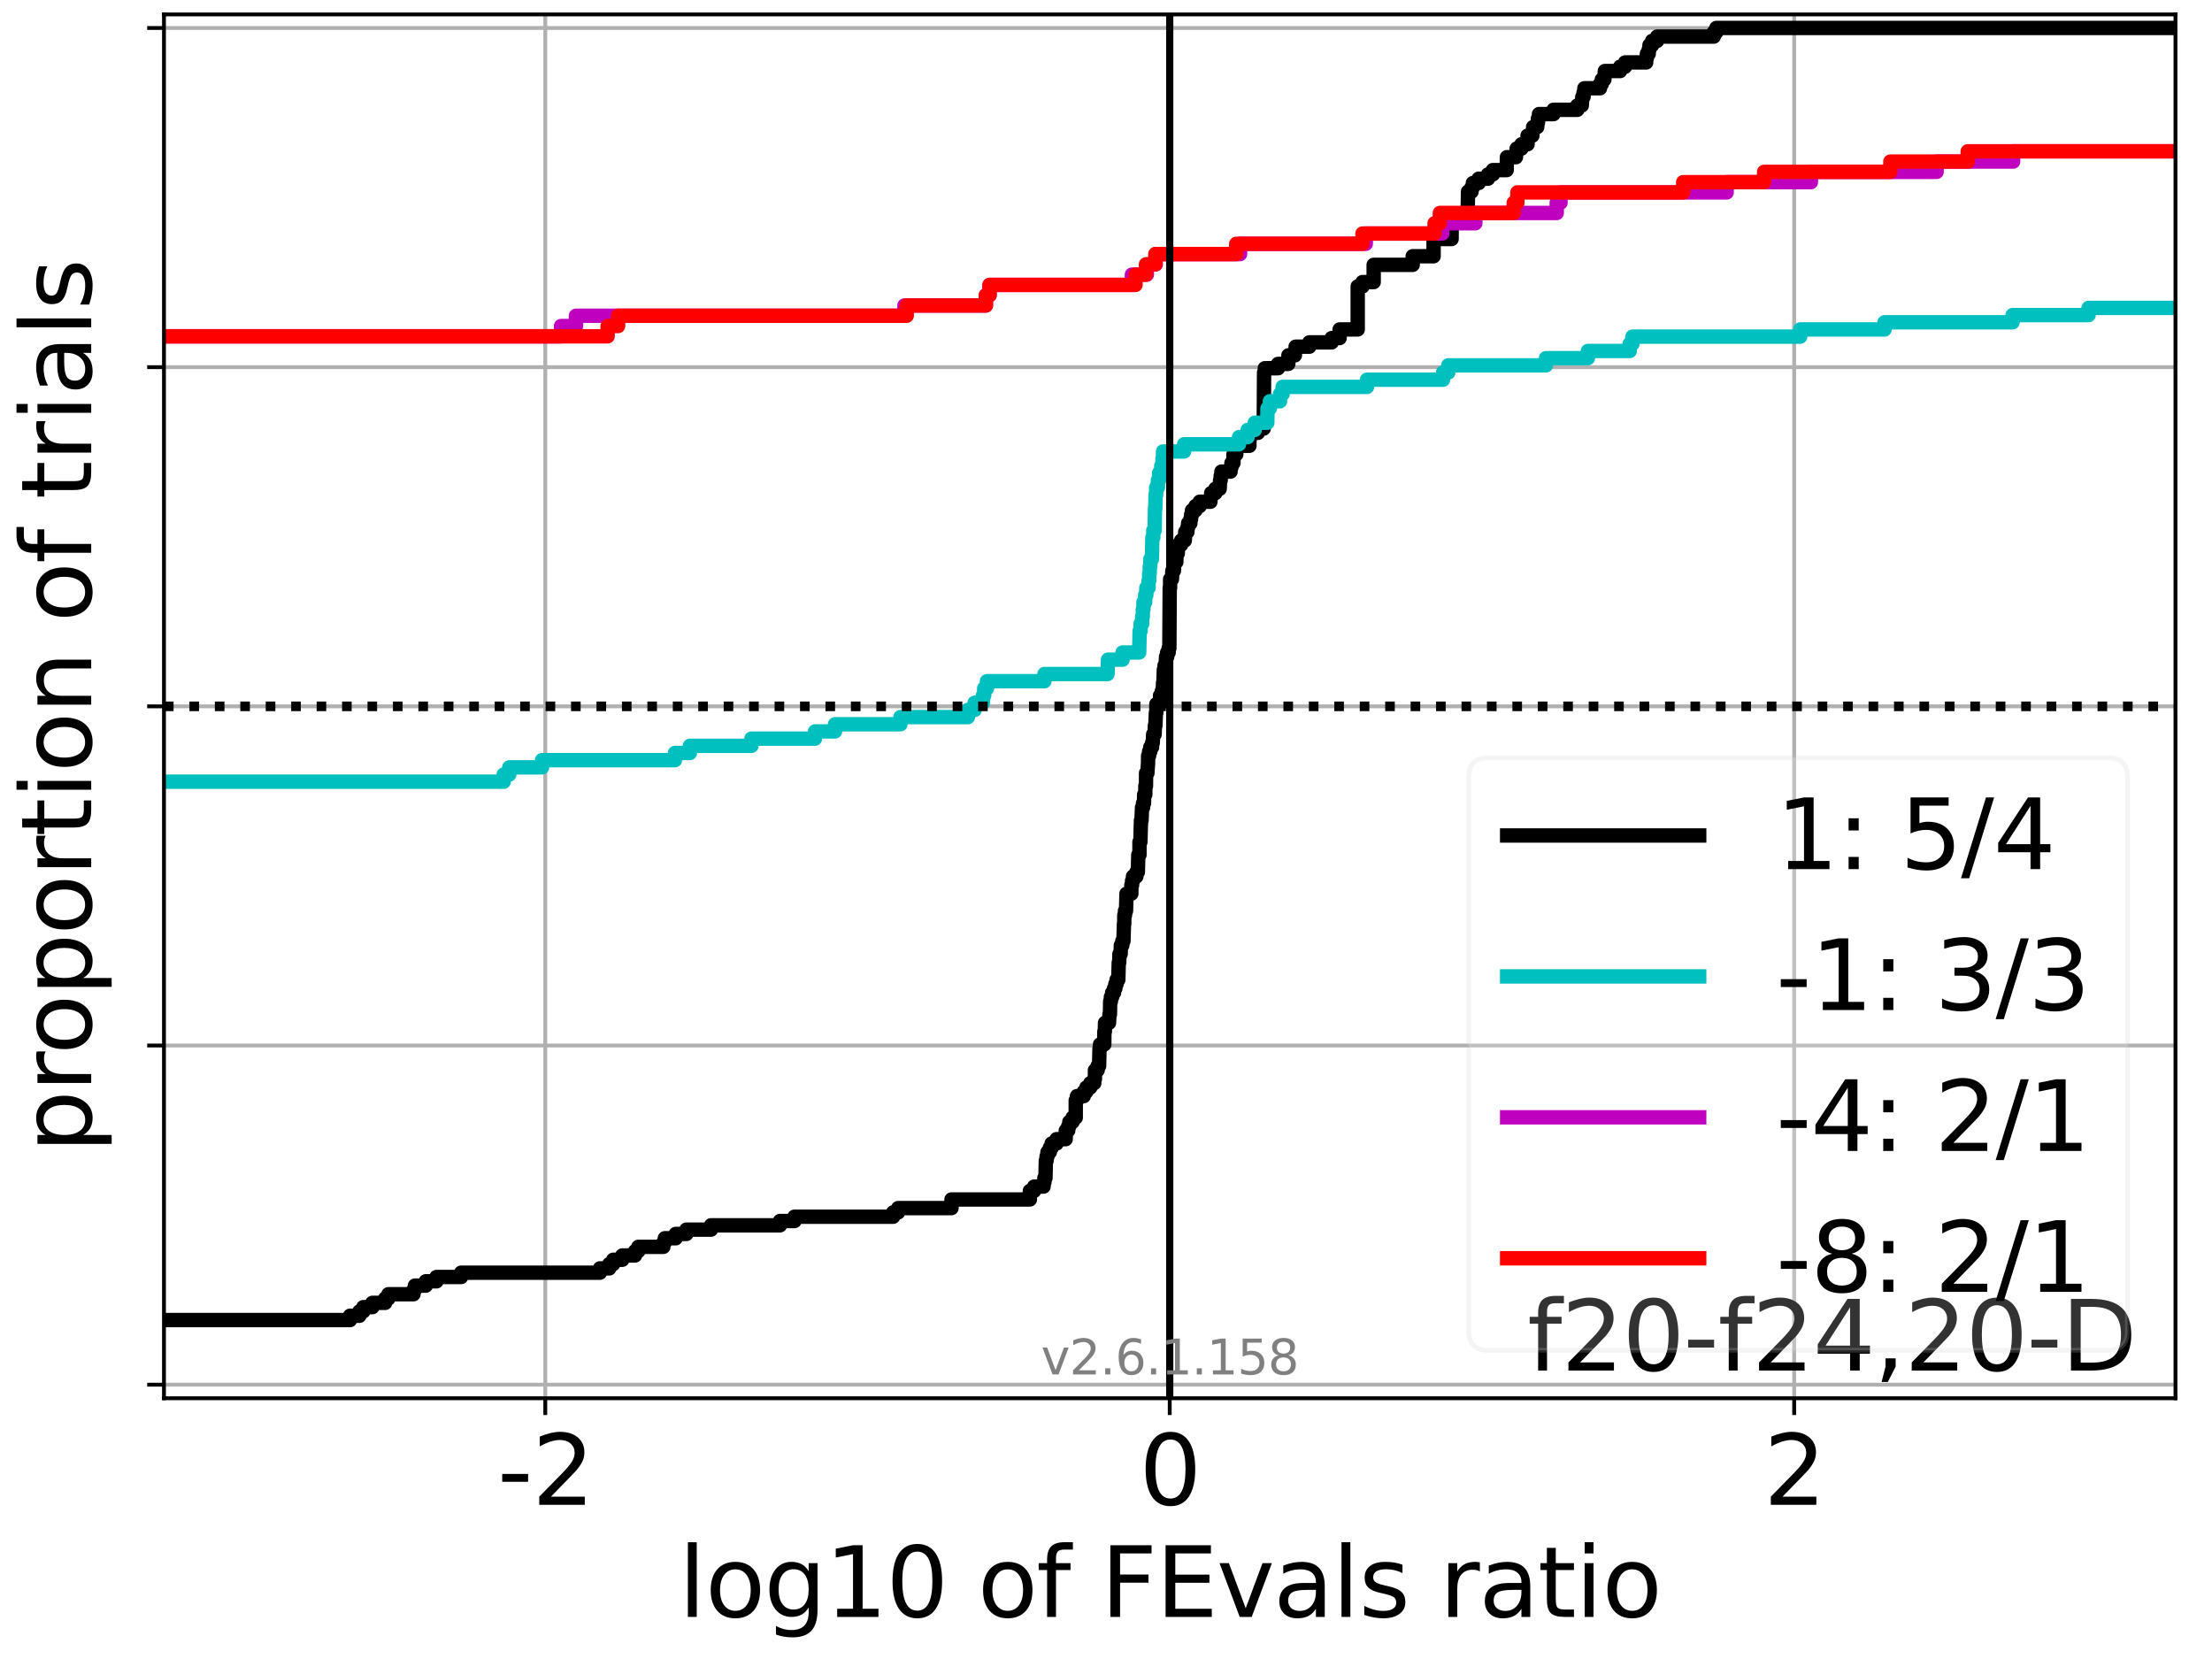 <?xml version="1.0" encoding="utf-8" standalone="no"?>
<!DOCTYPE svg PUBLIC "-//W3C//DTD SVG 1.1//EN"
  "http://www.w3.org/Graphics/SVG/1.1/DTD/svg11.dtd">
<svg xmlns:xlink="http://www.w3.org/1999/xlink" width="460.8pt" height="345.6pt" viewBox="0 0 460.8 345.6" xmlns="http://www.w3.org/2000/svg" version="1.1">
 <defs>
  <style type="text/css">*{stroke-linejoin: round; stroke-linecap: butt}</style>
 </defs>
 <g id="figure_1">
  <g id="patch_1">
   <path d="M 0 345.6 
L 460.8 345.6 
L 460.8 0 
L 0 0 
z
" style="fill: #ffffff"/>
  </g>
  <g id="axes_1">
   <g id="patch_2">
    <path d="M 34.16 291.28 
L 453.192 291.28 
L 453.192 3 
L 34.16 3 
z
" style="fill: #ffffff"/>
   </g>
   <g id="matplotlib.axis_1">
    <g id="xtick_1">
     <g id="line2d_1">
      <path d="M 113.592 291.28 
L 113.592 3 
" clip-path="url(#p65d37ef427)" style="fill: none; stroke: #b0b0b0; stroke-width: 0.8; stroke-linecap: square"/>
     </g>
     <g id="line2d_2">
      <defs>
       <path id="m1d481a58b5" d="M 0 0 
L 0 3.5 
" style="stroke: #000000; stroke-width: 0.8"/>
      </defs>
      <g>
       <use xlink:href="#m1d481a58b5" x="113.592" y="291.28" style="stroke: #000000; stroke-width: 0.8"/>
      </g>
     </g>
     <g id="text_1">
      <!-- -2 -->
      <g transform="translate(103.622 313.477)scale(0.2 -0.2)">
       <defs>
        <path id="DejaVuSans-2d" d="M 313 2009 
L 1997 2009 
L 1997 1497 
L 313 1497 
L 313 2009 
z
" transform="scale(0.016)"/>
        <path id="DejaVuSans-32" d="M 1228 531 
L 3431 531 
L 3431 0 
L 469 0 
L 469 531 
Q 828 903 1448 1529 
Q 2069 2156 2228 2338 
Q 2531 2678 2651 2914 
Q 2772 3150 2772 3378 
Q 2772 3750 2511 3984 
Q 2250 4219 1831 4219 
Q 1534 4219 1204 4116 
Q 875 4013 500 3803 
L 500 4441 
Q 881 4594 1212 4672 
Q 1544 4750 1819 4750 
Q 2544 4750 2975 4387 
Q 3406 4025 3406 3419 
Q 3406 3131 3298 2873 
Q 3191 2616 2906 2266 
Q 2828 2175 2409 1742 
Q 1991 1309 1228 531 
z
" transform="scale(0.016)"/>
       </defs>
       <use xlink:href="#DejaVuSans-2d"/>
       <use xlink:href="#DejaVuSans-32" x="36.084"/>
      </g>
     </g>
    </g>
    <g id="xtick_2">
     <g id="line2d_3">
      <path d="M 243.676 291.28 
L 243.676 3 
" clip-path="url(#p65d37ef427)" style="fill: none; stroke: #b0b0b0; stroke-width: 0.8; stroke-linecap: square"/>
     </g>
     <g id="line2d_4">
      <g>
       <use xlink:href="#m1d481a58b5" x="243.676" y="291.28" style="stroke: #000000; stroke-width: 0.8"/>
      </g>
     </g>
     <g id="text_2">
      <!-- 0 -->
      <g transform="translate(237.314 313.477)scale(0.2 -0.2)">
       <defs>
        <path id="DejaVuSans-30" d="M 2034 4250 
Q 1547 4250 1301 3770 
Q 1056 3291 1056 2328 
Q 1056 1369 1301 889 
Q 1547 409 2034 409 
Q 2525 409 2770 889 
Q 3016 1369 3016 2328 
Q 3016 3291 2770 3770 
Q 2525 4250 2034 4250 
z
M 2034 4750 
Q 2819 4750 3233 4129 
Q 3647 3509 3647 2328 
Q 3647 1150 3233 529 
Q 2819 -91 2034 -91 
Q 1250 -91 836 529 
Q 422 1150 422 2328 
Q 422 3509 836 4129 
Q 1250 4750 2034 4750 
z
" transform="scale(0.016)"/>
       </defs>
       <use xlink:href="#DejaVuSans-30"/>
      </g>
     </g>
    </g>
    <g id="xtick_3">
     <g id="line2d_5">
      <path d="M 373.76 291.28 
L 373.76 3 
" clip-path="url(#p65d37ef427)" style="fill: none; stroke: #b0b0b0; stroke-width: 0.8; stroke-linecap: square"/>
     </g>
     <g id="line2d_6">
      <g>
       <use xlink:href="#m1d481a58b5" x="373.76" y="291.28" style="stroke: #000000; stroke-width: 0.8"/>
      </g>
     </g>
     <g id="text_3">
      <!-- 2 -->
      <g transform="translate(367.398 313.477)scale(0.2 -0.2)">
       <use xlink:href="#DejaVuSans-32"/>
      </g>
     </g>
    </g>
    <g id="text_4">
     <!-- log10 of FEvals ratio -->
     <g transform="translate(141.371 336.833)scale(0.2 -0.2)">
      <defs>
       <path id="DejaVuSans-6c" d="M 603 4863 
L 1178 4863 
L 1178 0 
L 603 0 
L 603 4863 
z
" transform="scale(0.016)"/>
       <path id="DejaVuSans-6f" d="M 1959 3097 
Q 1497 3097 1228 2736 
Q 959 2375 959 1747 
Q 959 1119 1226 758 
Q 1494 397 1959 397 
Q 2419 397 2687 759 
Q 2956 1122 2956 1747 
Q 2956 2369 2687 2733 
Q 2419 3097 1959 3097 
z
M 1959 3584 
Q 2709 3584 3137 3096 
Q 3566 2609 3566 1747 
Q 3566 888 3137 398 
Q 2709 -91 1959 -91 
Q 1206 -91 779 398 
Q 353 888 353 1747 
Q 353 2609 779 3096 
Q 1206 3584 1959 3584 
z
" transform="scale(0.016)"/>
       <path id="DejaVuSans-67" d="M 2906 1791 
Q 2906 2416 2648 2759 
Q 2391 3103 1925 3103 
Q 1463 3103 1205 2759 
Q 947 2416 947 1791 
Q 947 1169 1205 825 
Q 1463 481 1925 481 
Q 2391 481 2648 825 
Q 2906 1169 2906 1791 
z
M 3481 434 
Q 3481 -459 3084 -895 
Q 2688 -1331 1869 -1331 
Q 1566 -1331 1297 -1286 
Q 1028 -1241 775 -1147 
L 775 -588 
Q 1028 -725 1275 -790 
Q 1522 -856 1778 -856 
Q 2344 -856 2625 -561 
Q 2906 -266 2906 331 
L 2906 616 
Q 2728 306 2450 153 
Q 2172 0 1784 0 
Q 1141 0 747 490 
Q 353 981 353 1791 
Q 353 2603 747 3093 
Q 1141 3584 1784 3584 
Q 2172 3584 2450 3431 
Q 2728 3278 2906 2969 
L 2906 3500 
L 3481 3500 
L 3481 434 
z
" transform="scale(0.016)"/>
       <path id="DejaVuSans-31" d="M 794 531 
L 1825 531 
L 1825 4091 
L 703 3866 
L 703 4441 
L 1819 4666 
L 2450 4666 
L 2450 531 
L 3481 531 
L 3481 0 
L 794 0 
L 794 531 
z
" transform="scale(0.016)"/>
       <path id="DejaVuSans-20" transform="scale(0.016)"/>
       <path id="DejaVuSans-66" d="M 2375 4863 
L 2375 4384 
L 1825 4384 
Q 1516 4384 1395 4259 
Q 1275 4134 1275 3809 
L 1275 3500 
L 2222 3500 
L 2222 3053 
L 1275 3053 
L 1275 0 
L 697 0 
L 697 3053 
L 147 3053 
L 147 3500 
L 697 3500 
L 697 3744 
Q 697 4328 969 4595 
Q 1241 4863 1831 4863 
L 2375 4863 
z
" transform="scale(0.016)"/>
       <path id="DejaVuSans-46" d="M 628 4666 
L 3309 4666 
L 3309 4134 
L 1259 4134 
L 1259 2759 
L 3109 2759 
L 3109 2228 
L 1259 2228 
L 1259 0 
L 628 0 
L 628 4666 
z
" transform="scale(0.016)"/>
       <path id="DejaVuSans-45" d="M 628 4666 
L 3578 4666 
L 3578 4134 
L 1259 4134 
L 1259 2753 
L 3481 2753 
L 3481 2222 
L 1259 2222 
L 1259 531 
L 3634 531 
L 3634 0 
L 628 0 
L 628 4666 
z
" transform="scale(0.016)"/>
       <path id="DejaVuSans-76" d="M 191 3500 
L 800 3500 
L 1894 563 
L 2988 3500 
L 3597 3500 
L 2284 0 
L 1503 0 
L 191 3500 
z
" transform="scale(0.016)"/>
       <path id="DejaVuSans-61" d="M 2194 1759 
Q 1497 1759 1228 1600 
Q 959 1441 959 1056 
Q 959 750 1161 570 
Q 1363 391 1709 391 
Q 2188 391 2477 730 
Q 2766 1069 2766 1631 
L 2766 1759 
L 2194 1759 
z
M 3341 1997 
L 3341 0 
L 2766 0 
L 2766 531 
Q 2569 213 2275 61 
Q 1981 -91 1556 -91 
Q 1019 -91 701 211 
Q 384 513 384 1019 
Q 384 1609 779 1909 
Q 1175 2209 1959 2209 
L 2766 2209 
L 2766 2266 
Q 2766 2663 2505 2880 
Q 2244 3097 1772 3097 
Q 1472 3097 1187 3025 
Q 903 2953 641 2809 
L 641 3341 
Q 956 3463 1253 3523 
Q 1550 3584 1831 3584 
Q 2591 3584 2966 3190 
Q 3341 2797 3341 1997 
z
" transform="scale(0.016)"/>
       <path id="DejaVuSans-73" d="M 2834 3397 
L 2834 2853 
Q 2591 2978 2328 3040 
Q 2066 3103 1784 3103 
Q 1356 3103 1142 2972 
Q 928 2841 928 2578 
Q 928 2378 1081 2264 
Q 1234 2150 1697 2047 
L 1894 2003 
Q 2506 1872 2764 1633 
Q 3022 1394 3022 966 
Q 3022 478 2636 193 
Q 2250 -91 1575 -91 
Q 1294 -91 989 -36 
Q 684 19 347 128 
L 347 722 
Q 666 556 975 473 
Q 1284 391 1588 391 
Q 1994 391 2212 530 
Q 2431 669 2431 922 
Q 2431 1156 2273 1281 
Q 2116 1406 1581 1522 
L 1381 1569 
Q 847 1681 609 1914 
Q 372 2147 372 2553 
Q 372 3047 722 3315 
Q 1072 3584 1716 3584 
Q 2034 3584 2315 3537 
Q 2597 3491 2834 3397 
z
" transform="scale(0.016)"/>
       <path id="DejaVuSans-72" d="M 2631 2963 
Q 2534 3019 2420 3045 
Q 2306 3072 2169 3072 
Q 1681 3072 1420 2755 
Q 1159 2438 1159 1844 
L 1159 0 
L 581 0 
L 581 3500 
L 1159 3500 
L 1159 2956 
Q 1341 3275 1631 3429 
Q 1922 3584 2338 3584 
Q 2397 3584 2469 3576 
Q 2541 3569 2628 3553 
L 2631 2963 
z
" transform="scale(0.016)"/>
       <path id="DejaVuSans-74" d="M 1172 4494 
L 1172 3500 
L 2356 3500 
L 2356 3053 
L 1172 3053 
L 1172 1153 
Q 1172 725 1289 603 
Q 1406 481 1766 481 
L 2356 481 
L 2356 0 
L 1766 0 
Q 1100 0 847 248 
Q 594 497 594 1153 
L 594 3053 
L 172 3053 
L 172 3500 
L 594 3500 
L 594 4494 
L 1172 4494 
z
" transform="scale(0.016)"/>
       <path id="DejaVuSans-69" d="M 603 3500 
L 1178 3500 
L 1178 0 
L 603 0 
L 603 3500 
z
M 603 4863 
L 1178 4863 
L 1178 4134 
L 603 4134 
L 603 4863 
z
" transform="scale(0.016)"/>
      </defs>
      <use xlink:href="#DejaVuSans-6c"/>
      <use xlink:href="#DejaVuSans-6f" x="27.783"/>
      <use xlink:href="#DejaVuSans-67" x="88.965"/>
      <use xlink:href="#DejaVuSans-31" x="152.441"/>
      <use xlink:href="#DejaVuSans-30" x="216.064"/>
      <use xlink:href="#DejaVuSans-20" x="279.688"/>
      <use xlink:href="#DejaVuSans-6f" x="311.475"/>
      <use xlink:href="#DejaVuSans-66" x="372.656"/>
      <use xlink:href="#DejaVuSans-20" x="407.861"/>
      <use xlink:href="#DejaVuSans-46" x="439.648"/>
      <use xlink:href="#DejaVuSans-45" x="497.168"/>
      <use xlink:href="#DejaVuSans-76" x="560.352"/>
      <use xlink:href="#DejaVuSans-61" x="619.531"/>
      <use xlink:href="#DejaVuSans-6c" x="680.811"/>
      <use xlink:href="#DejaVuSans-73" x="708.594"/>
      <use xlink:href="#DejaVuSans-20" x="760.693"/>
      <use xlink:href="#DejaVuSans-72" x="792.48"/>
      <use xlink:href="#DejaVuSans-61" x="833.594"/>
      <use xlink:href="#DejaVuSans-74" x="894.873"/>
      <use xlink:href="#DejaVuSans-69" x="934.082"/>
      <use xlink:href="#DejaVuSans-6f" x="961.865"/>
     </g>
    </g>
   </g>
   <g id="matplotlib.axis_2">
    <g id="ytick_1">
     <g id="line2d_7">
      <path d="M 34.16 288.454 
L 453.192 288.454 
" clip-path="url(#p65d37ef427)" style="fill: none; stroke: #b0b0b0; stroke-width: 0.8; stroke-linecap: square"/>
     </g>
     <g id="line2d_8">
      <defs>
       <path id="m36f4ac894c" d="M 0 0 
L -3.5 0 
" style="stroke: #000000; stroke-width: 0.8"/>
      </defs>
      <g>
       <use xlink:href="#m36f4ac894c" x="34.16" y="288.454" style="stroke: #000000; stroke-width: 0.8"/>
      </g>
     </g>
    </g>
    <g id="ytick_2">
     <g id="line2d_9">
      <path d="M 34.16 217.797 
L 453.192 217.797 
" clip-path="url(#p65d37ef427)" style="fill: none; stroke: #b0b0b0; stroke-width: 0.8; stroke-linecap: square"/>
     </g>
     <g id="line2d_10">
      <g>
       <use xlink:href="#m36f4ac894c" x="34.16" y="217.797" style="stroke: #000000; stroke-width: 0.8"/>
      </g>
     </g>
    </g>
    <g id="ytick_3">
     <g id="line2d_11">
      <path d="M 34.16 147.14 
L 453.192 147.14 
" clip-path="url(#p65d37ef427)" style="fill: none; stroke: #b0b0b0; stroke-width: 0.8; stroke-linecap: square"/>
     </g>
     <g id="line2d_12">
      <g>
       <use xlink:href="#m36f4ac894c" x="34.16" y="147.14" style="stroke: #000000; stroke-width: 0.8"/>
      </g>
     </g>
    </g>
    <g id="ytick_4">
     <g id="line2d_13">
      <path d="M 34.16 76.483 
L 453.192 76.483 
" clip-path="url(#p65d37ef427)" style="fill: none; stroke: #b0b0b0; stroke-width: 0.8; stroke-linecap: square"/>
     </g>
     <g id="line2d_14">
      <g>
       <use xlink:href="#m36f4ac894c" x="34.16" y="76.483" style="stroke: #000000; stroke-width: 0.8"/>
      </g>
     </g>
    </g>
    <g id="ytick_5">
     <g id="line2d_15">
      <path d="M 34.16 5.826 
L 453.192 5.826 
" clip-path="url(#p65d37ef427)" style="fill: none; stroke: #b0b0b0; stroke-width: 0.8; stroke-linecap: square"/>
     </g>
     <g id="line2d_16">
      <g>
       <use xlink:href="#m36f4ac894c" x="34.16" y="5.826" style="stroke: #000000; stroke-width: 0.8"/>
      </g>
     </g>
    </g>
    <g id="text_5">
     <!-- proportion of trials -->
     <g transform="translate(19.001 240.146)rotate(-90)scale(0.2 -0.2)">
      <defs>
       <path id="DejaVuSans-70" d="M 1159 525 
L 1159 -1331 
L 581 -1331 
L 581 3500 
L 1159 3500 
L 1159 2969 
Q 1341 3281 1617 3432 
Q 1894 3584 2278 3584 
Q 2916 3584 3314 3078 
Q 3713 2572 3713 1747 
Q 3713 922 3314 415 
Q 2916 -91 2278 -91 
Q 1894 -91 1617 61 
Q 1341 213 1159 525 
z
M 3116 1747 
Q 3116 2381 2855 2742 
Q 2594 3103 2138 3103 
Q 1681 3103 1420 2742 
Q 1159 2381 1159 1747 
Q 1159 1113 1420 752 
Q 1681 391 2138 391 
Q 2594 391 2855 752 
Q 3116 1113 3116 1747 
z
" transform="scale(0.016)"/>
       <path id="DejaVuSans-6e" d="M 3513 2113 
L 3513 0 
L 2938 0 
L 2938 2094 
Q 2938 2591 2744 2837 
Q 2550 3084 2163 3084 
Q 1697 3084 1428 2787 
Q 1159 2491 1159 1978 
L 1159 0 
L 581 0 
L 581 3500 
L 1159 3500 
L 1159 2956 
Q 1366 3272 1645 3428 
Q 1925 3584 2291 3584 
Q 2894 3584 3203 3211 
Q 3513 2838 3513 2113 
z
" transform="scale(0.016)"/>
      </defs>
      <use xlink:href="#DejaVuSans-70"/>
      <use xlink:href="#DejaVuSans-72" x="63.477"/>
      <use xlink:href="#DejaVuSans-6f" x="102.34"/>
      <use xlink:href="#DejaVuSans-70" x="163.521"/>
      <use xlink:href="#DejaVuSans-6f" x="226.998"/>
      <use xlink:href="#DejaVuSans-72" x="288.18"/>
      <use xlink:href="#DejaVuSans-74" x="329.293"/>
      <use xlink:href="#DejaVuSans-69" x="368.502"/>
      <use xlink:href="#DejaVuSans-6f" x="396.285"/>
      <use xlink:href="#DejaVuSans-6e" x="457.467"/>
      <use xlink:href="#DejaVuSans-20" x="520.846"/>
      <use xlink:href="#DejaVuSans-6f" x="552.633"/>
      <use xlink:href="#DejaVuSans-66" x="613.814"/>
      <use xlink:href="#DejaVuSans-20" x="649.02"/>
      <use xlink:href="#DejaVuSans-74" x="680.807"/>
      <use xlink:href="#DejaVuSans-72" x="720.016"/>
      <use xlink:href="#DejaVuSans-69" x="761.129"/>
      <use xlink:href="#DejaVuSans-61" x="788.912"/>
      <use xlink:href="#DejaVuSans-6c" x="850.191"/>
      <use xlink:href="#DejaVuSans-73" x="877.975"/>
     </g>
    </g>
   </g>
   <g id="line2d_17">
    <path d="M 34.16 274.995 
L 72.912 274.995 
L 72.912 274.098 
L 74.87 274.098 
L 74.87 273.201 
L 75.685 273.201 
L 75.685 272.304 
L 77.573 272.304 
L 77.573 271.406 
L 80.236 271.406 
L 80.236 270.509 
L 80.912 270.509 
L 80.912 269.612 
L 86.125 269.612 
L 86.125 268.715 
L 86.441 268.715 
L 86.441 267.817 
L 88.702 267.817 
L 88.702 266.92 
L 90.93 266.92 
L 90.93 266.023 
L 96.057 266.023 
L 96.057 265.126 
L 124.972 265.126 
L 124.972 264.229 
L 126.93 264.229 
L 126.93 263.331 
L 127.745 263.331 
L 127.745 262.434 
L 129.633 262.434 
L 129.633 261.537 
L 132.296 261.537 
L 132.296 260.64 
L 132.972 260.64 
L 132.972 259.742 
L 138.185 259.742 
L 138.185 258.845 
L 138.501 258.845 
L 138.501 257.948 
L 140.762 257.948 
L 140.762 257.051 
L 142.99 257.051 
L 142.99 256.153 
L 148.117 256.153 
L 148.117 255.256 
L 162.483 255.256 
L 162.483 254.359 
L 165.51 254.359 
L 165.51 253.462 
L 186.056 253.462 
L 186.056 252.565 
L 187.1 252.565 
L 187.1 251.667 
L 198.214 251.667 
L 198.214 249.873 
L 214.536 249.873 
L 214.543 248.078 
L 215.437 248.078 
L 215.437 247.181 
L 217.394 247.181 
L 217.394 246.284 
L 217.57 246.284 
L 217.57 245.387 
L 217.793 245.387 
L 217.863 241.798 
L 218.02 241.798 
L 218.02 240.901 
L 218.21 240.901 
L 218.21 240.003 
L 218.697 240.003 
L 218.697 239.106 
L 219.081 239.106 
L 219.081 238.209 
L 220.097 238.209 
L 220.097 237.312 
L 221.997 237.312 
L 222.024 235.517 
L 222.527 235.517 
L 222.527 234.62 
L 222.76 234.62 
L 222.76 233.723 
L 223.436 233.723 
L 223.436 232.825 
L 224.096 232.825 
L 224.096 229.237 
L 224.351 229.237 
L 224.351 228.339 
L 225.758 228.339 
L 225.758 227.442 
L 226.308 227.442 
L 226.308 226.545 
L 227.124 226.545 
L 227.124 225.648 
L 227.943 225.648 
L 227.943 224.75 
L 228.093 224.75 
L 228.095 222.956 
L 228.65 222.956 
L 228.65 222.059 
L 228.965 222.059 
L 229.044 218.47 
L 229.156 218.47 
L 229.156 217.573 
L 230.043 217.573 
L 230.059 214.881 
L 230.164 214.881 
L 230.194 213.086 
L 231.024 213.086 
L 231.12 211.292 
L 231.225 211.292 
L 231.27 208.6 
L 231.42 208.6 
L 231.42 207.703 
L 231.674 207.703 
L 231.674 206.806 
L 232.072 206.806 
L 232.072 205.909 
L 232.35 205.909 
L 232.35 205.011 
L 232.602 205.011 
L 232.602 204.114 
L 232.962 204.114 
L 233.056 200.525 
L 233.151 200.525 
L 233.205 198.731 
L 233.454 198.731 
L 233.492 196.936 
L 233.797 196.936 
L 233.797 196.039 
L 234.036 196.039 
L 234.142 192.45 
L 234.204 192.45 
L 234.212 190.656 
L 234.355 190.656 
L 234.355 189.758 
L 234.566 189.758 
L 234.671 186.17 
L 235.684 186.17 
L 235.685 184.375 
L 235.834 184.375 
L 235.834 183.478 
L 236.023 183.478 
L 236.023 182.581 
L 236.723 182.581 
L 236.723 181.683 
L 237.034 181.683 
L 237.128 178.094 
L 237.373 178.094 
L 237.373 175.403 
L 237.563 175.403 
L 237.658 171.814 
L 237.68 171.814 
L 237.68 170.917 
L 237.798 170.917 
L 237.903 168.225 
L 238.116 168.225 
L 238.116 167.328 
L 238.317 167.328 
L 238.347 165.533 
L 238.582 165.533 
L 238.601 163.739 
L 238.73 163.739 
L 238.749 161.047 
L 239.023 161.047 
L 239.13 159.253 
L 239.16 159.253 
L 239.169 157.458 
L 239.378 157.458 
L 239.378 156.561 
L 239.624 156.561 
L 239.624 155.664 
L 240 155.664 
L 240 154.766 
L 240.14 154.766 
L 240.23 152.972 
L 240.53 152.972 
L 240.584 151.178 
L 240.685 151.178 
L 240.795 148.486 
L 240.886 148.486 
L 240.889 146.691 
L 241.645 146.691 
L 241.657 144.897 
L 242.025 144.897 
L 242.025 144 
L 242.187 144 
L 242.294 142.205 
L 242.362 142.205 
L 242.451 139.514 
L 242.601 139.514 
L 242.601 138.616 
L 242.823 138.616 
L 242.91 136.822 
L 243.147 136.822 
L 243.147 135.925 
L 243.45 135.925 
L 243.45 135.027 
L 243.601 135.027 
L 243.676 122.466 
L 243.751 122.466 
L 243.761 120.672 
L 244.13 120.672 
L 244.237 118.877 
L 244.553 118.877 
L 244.561 117.083 
L 245.046 117.083 
L 245.091 115.288 
L 245.352 115.288 
L 245.419 113.494 
L 246.055 113.494 
L 246.055 112.597 
L 246.814 112.597 
L 246.908 110.802 
L 247.362 110.802 
L 247.362 109.905 
L 247.496 109.905 
L 247.496 109.008 
L 247.977 109.008 
L 247.977 108.11 
L 248.127 108.11 
L 248.127 107.213 
L 248.322 107.213 
L 248.322 106.316 
L 249.041 106.316 
L 249.041 105.419 
L 249.923 105.419 
L 249.923 104.522 
L 252.156 104.522 
L 252.156 103.624 
L 252.306 103.624 
L 252.306 102.727 
L 253.18 102.727 
L 253.18 101.83 
L 254.084 101.83 
L 254.169 100.035 
L 254.293 100.035 
L 254.293 99.138 
L 254.443 99.138 
L 254.443 98.241 
L 256.346 98.241 
L 256.346 97.344 
L 256.533 97.344 
L 256.533 96.447 
L 256.952 96.447 
L 256.952 94.652 
L 257.532 94.652 
L 257.532 93.755 
L 257.683 93.755 
L 257.683 92.858 
L 260.279 92.858 
L 260.279 91.063 
L 260.507 91.063 
L 260.507 90.166 
L 262.059 90.166 
L 262.059 89.269 
L 263.256 89.269 
L 263.33 77.605 
L 263.481 77.605 
L 263.481 76.707 
L 266.238 76.707 
L 266.238 75.81 
L 268.375 75.81 
L 268.406 74.016 
L 269.753 74.016 
L 269.753 73.119 
L 269.903 73.119 
L 269.903 72.221 
L 272.76 72.221 
L 272.76 71.324 
L 277.412 71.324 
L 277.412 70.427 
L 279.063 70.427 
L 279.063 68.632 
L 282.835 68.632 
L 282.835 59.66 
L 283.835 59.66 
L 283.835 58.763 
L 286.162 58.763 
L 286.162 55.174 
L 294.289 55.174 
L 294.289 53.379 
L 298.643 53.379 
L 298.643 49.791 
L 302.392 49.791 
L 302.415 45.304 
L 305.007 45.304 
L 305.007 44.407 
L 305.742 44.407 
L 305.819 39.921 
L 306.552 39.921 
L 306.552 39.024 
L 306.829 39.024 
L 306.829 38.127 
L 308.034 38.127 
L 308.034 37.229 
L 309.98 37.229 
L 309.98 36.332 
L 310.99 36.332 
L 310.99 35.435 
L 313.868 35.435 
L 313.921 32.743 
L 315.799 32.743 
L 315.799 31.846 
L 315.949 31.846 
L 315.949 30.949 
L 316.948 30.949 
L 316.948 30.051 
L 318.223 30.051 
L 318.223 28.257 
L 319.227 28.257 
L 319.227 27.36 
L 319.377 27.36 
L 319.377 26.463 
L 320.236 26.463 
L 320.236 25.565 
L 320.387 25.565 
L 320.387 24.668 
L 320.595 24.668 
L 320.595 23.771 
L 323.621 23.771 
L 323.621 22.874 
L 328.581 22.874 
L 328.581 21.976 
L 329.518 21.976 
L 329.625 20.182 
L 329.881 20.182 
L 329.881 19.285 
L 330.053 19.285 
L 330.053 18.387 
L 333.309 18.387 
L 333.309 17.49 
L 333.679 17.49 
L 333.679 16.593 
L 334.214 16.593 
L 334.318 14.799 
L 337.495 14.799 
L 337.495 13.901 
L 338.539 13.901 
L 338.539 13.004 
L 342.925 13.004 
L 342.925 12.107 
L 343.075 12.107 
L 343.075 11.21 
L 343.46 11.21 
L 343.46 10.312 
L 343.61 10.312 
L 343.61 9.415 
L 344.168 9.415 
L 344.168 8.518 
L 345.212 8.518 
L 345.212 7.621 
L 357.007 7.621 
L 357.007 6.724 
L 357.542 6.724 
L 357.542 5.826 
L 453.192 5.826 
L 453.192 5.826 
" clip-path="url(#p65d37ef427)" style="fill: none; stroke: #000000; stroke-width: 3; stroke-linecap: square"/>
   </g>
   <g id="line2d_18">
    <path clip-path="url(#p65d37ef427)" style="fill: none; stroke: #000000; stroke-width: 3; stroke-linecap: square"/>
   </g>
   <g id="line2d_19">
    <path d="M 34.16 162.842 
L 104.925 162.842 
L 104.925 161.346 
L 106.093 161.346 
L 106.093 159.851 
L 112.915 159.851 
L 112.915 158.355 
L 140.598 158.355 
L 140.598 156.86 
L 143.723 156.86 
L 143.723 155.365 
L 156.543 155.365 
L 156.543 153.869 
L 169.782 153.869 
L 169.782 152.374 
L 173.951 152.374 
L 173.951 150.878 
L 187.58 150.878 
L 187.58 149.383 
L 201.634 149.383 
L 201.634 147.888 
L 203.038 147.888 
L 203.038 146.392 
L 204.759 146.392 
L 204.759 144.897 
L 205.024 144.897 
L 205.024 143.402 
L 205.604 143.402 
L 205.604 141.906 
L 217.579 141.906 
L 217.579 140.411 
L 230.72 140.411 
L 230.818 137.42 
L 233.846 137.42 
L 233.846 135.925 
L 237.313 135.925 
L 237.41 131.438 
L 237.603 131.438 
L 237.603 129.943 
L 237.94 129.943 
L 237.94 128.448 
L 238.072 128.448 
L 238.072 126.952 
L 238.199 126.952 
L 238.199 125.457 
L 238.562 125.457 
L 238.562 123.962 
L 238.8 123.962 
L 238.8 122.466 
L 239.264 122.466 
L 239.264 120.971 
L 239.399 120.971 
L 239.399 119.475 
L 239.511 119.475 
L 239.511 117.98 
L 239.633 117.98 
L 239.633 116.485 
L 239.965 116.485 
L 240.062 111.998 
L 240.255 111.998 
L 240.255 110.503 
L 240.535 110.503 
L 240.592 106.017 
L 240.663 106.017 
L 240.724 103.026 
L 240.851 103.026 
L 240.851 101.531 
L 241.214 101.531 
L 241.214 100.035 
L 241.452 100.035 
L 241.452 98.54 
L 241.916 98.54 
L 241.916 97.045 
L 242.164 97.045 
L 242.164 95.549 
L 242.285 95.549 
L 242.285 94.054 
L 246.665 94.054 
L 246.665 92.559 
L 258.11 92.559 
L 258.11 91.063 
L 259.905 91.063 
L 259.905 89.568 
L 261.388 89.568 
L 261.388 88.072 
L 264.003 88.072 
L 264.04 85.082 
L 264.538 85.082 
L 264.538 83.586 
L 266.655 83.586 
L 266.655 82.091 
L 267.19 82.091 
L 267.19 80.595 
L 284.775 80.595 
L 284.775 79.1 
L 300.609 79.1 
L 300.609 77.605 
L 301.699 77.605 
L 301.699 76.109 
L 322.054 76.109 
L 322.054 74.614 
L 330.786 74.614 
L 330.786 73.119 
L 339.499 73.119 
L 339.499 71.623 
L 340.078 71.623 
L 340.078 70.128 
L 375.009 70.128 
L 375.009 68.632 
L 392.584 68.632 
L 392.584 67.137 
L 419.25 67.137 
L 419.25 65.642 
L 435.083 65.642 
L 435.083 64.146 
L 453.192 64.146 
L 453.192 64.146 
" clip-path="url(#p65d37ef427)" style="fill: none; stroke: #00bfbf; stroke-width: 3; stroke-linecap: square"/>
   </g>
   <g id="line2d_20">
    <path clip-path="url(#p65d37ef427)" style="fill: none; stroke: #00bfbf; stroke-width: 3; stroke-linecap: square"/>
   </g>
   <g id="line2d_21">
    <path d="M 34.16 70.06 
L 116.878 70.06 
L 116.878 67.919 
L 119.988 67.919 
L 119.988 65.778 
L 188.417 65.778 
L 188.417 63.636 
L 205.376 63.636 
L 205.376 61.495 
L 206.16 61.495 
L 206.16 59.354 
L 235.799 59.354 
L 235.799 57.213 
L 238.91 57.213 
L 238.91 55.072 
L 240.768 55.072 
L 240.768 52.931 
L 258.322 52.931 
L 258.322 50.79 
L 284.511 50.79 
L 284.511 48.649 
L 300.45 48.649 
L 300.45 46.507 
L 307.339 46.507 
L 307.339 44.366 
L 324.298 44.366 
L 324.298 42.225 
L 325.082 42.225 
L 325.082 40.084 
L 359.689 40.084 
L 359.689 37.943 
L 377.244 37.943 
L 377.244 35.802 
L 403.432 35.802 
L 403.432 33.661 
L 419.372 33.661 
L 419.372 31.52 
L 453.192 31.52 
" clip-path="url(#p65d37ef427)" style="fill: none; stroke: #bf00bf; stroke-width: 3; stroke-linecap: square"/>
   </g>
   <g id="line2d_22">
    <path clip-path="url(#p65d37ef427)" style="fill: none; stroke: #bf00bf; stroke-width: 3; stroke-linecap: square"/>
   </g>
   <g id="line2d_23">
    <path d="M 34.16 70.06 
L 126.583 70.06 
L 126.583 67.919 
L 128.762 67.919 
L 128.762 65.778 
L 188.884 65.778 
L 188.884 63.636 
L 205.379 63.636 
L 205.379 61.495 
L 206.131 61.495 
L 206.131 59.354 
L 236.55 59.354 
L 236.55 57.213 
L 238.729 57.213 
L 238.729 55.072 
L 240.677 55.072 
L 240.677 52.931 
L 257.532 52.931 
L 257.532 50.79 
L 283.829 50.79 
L 283.829 48.649 
L 298.851 48.649 
L 298.851 46.507 
L 299.947 46.507 
L 299.947 44.366 
L 315.346 44.366 
L 315.346 42.225 
L 316.098 42.225 
L 316.098 40.084 
L 350.644 40.084 
L 350.644 37.943 
L 367.499 37.943 
L 367.499 35.802 
L 393.796 35.802 
L 393.796 33.661 
L 409.914 33.661 
L 409.914 31.52 
L 453.192 31.52 
" clip-path="url(#p65d37ef427)" style="fill: none; stroke: #ff0000; stroke-width: 3; stroke-linecap: square"/>
   </g>
   <g id="line2d_24">
    <path clip-path="url(#p65d37ef427)" style="fill: none; stroke: #ff0000; stroke-width: 3; stroke-linecap: square"/>
   </g>
   <g id="line2d_25">
    <path d="M 243.676 291.28 
L 243.676 3 
" clip-path="url(#p65d37ef427)" style="fill: none; stroke: #000000; stroke-width: 1.5; stroke-linecap: square"/>
   </g>
   <g id="line2d_26">
    <path d="M 34.16 147.14 
L 453.192 147.14 
" clip-path="url(#p65d37ef427)" style="fill: none; stroke-dasharray: 2,3.3; stroke-dashoffset: 0; stroke: #000000; stroke-width: 2"/>
   </g>
   <g id="patch_3">
    <path d="M 34.16 291.28 
L 34.16 3 
" style="fill: none; stroke: #000000; stroke-width: 0.8; stroke-linejoin: miter; stroke-linecap: square"/>
   </g>
   <g id="patch_4">
    <path d="M 453.192 291.28 
L 453.192 3 
" style="fill: none; stroke: #000000; stroke-width: 0.8; stroke-linejoin: miter; stroke-linecap: square"/>
   </g>
   <g id="patch_5">
    <path d="M 34.16 291.28 
L 453.192 291.28 
" style="fill: none; stroke: #000000; stroke-width: 0.8; stroke-linejoin: miter; stroke-linecap: square"/>
   </g>
   <g id="patch_6">
    <path d="M 34.16 3 
L 453.192 3 
" style="fill: none; stroke: #000000; stroke-width: 0.8; stroke-linejoin: miter; stroke-linecap: square"/>
   </g>
   <g id="text_6">
    <!-- f20-f24,20-D -->
    <g transform="translate(318.193 285.514)scale(0.2 -0.2)">
     <defs>
      <path id="DejaVuSans-34" d="M 2419 4116 
L 825 1625 
L 2419 1625 
L 2419 4116 
z
M 2253 4666 
L 3047 4666 
L 3047 1625 
L 3713 1625 
L 3713 1100 
L 3047 1100 
L 3047 0 
L 2419 0 
L 2419 1100 
L 313 1100 
L 313 1709 
L 2253 4666 
z
" transform="scale(0.016)"/>
      <path id="DejaVuSans-2c" d="M 750 794 
L 1409 794 
L 1409 256 
L 897 -744 
L 494 -744 
L 750 256 
L 750 794 
z
" transform="scale(0.016)"/>
      <path id="DejaVuSans-44" d="M 1259 4147 
L 1259 519 
L 2022 519 
Q 2988 519 3436 956 
Q 3884 1394 3884 2338 
Q 3884 3275 3436 3711 
Q 2988 4147 2022 4147 
L 1259 4147 
z
M 628 4666 
L 1925 4666 
Q 3281 4666 3915 4102 
Q 4550 3538 4550 2338 
Q 4550 1131 3912 565 
Q 3275 0 1925 0 
L 628 0 
L 628 4666 
z
" transform="scale(0.016)"/>
     </defs>
     <use xlink:href="#DejaVuSans-66"/>
     <use xlink:href="#DejaVuSans-32" x="35.205"/>
     <use xlink:href="#DejaVuSans-30" x="98.828"/>
     <use xlink:href="#DejaVuSans-2d" x="162.451"/>
     <use xlink:href="#DejaVuSans-66" x="198.535"/>
     <use xlink:href="#DejaVuSans-32" x="233.74"/>
     <use xlink:href="#DejaVuSans-34" x="297.363"/>
     <use xlink:href="#DejaVuSans-2c" x="360.986"/>
     <use xlink:href="#DejaVuSans-32" x="392.773"/>
     <use xlink:href="#DejaVuSans-30" x="456.396"/>
     <use xlink:href="#DejaVuSans-2d" x="520.02"/>
     <use xlink:href="#DejaVuSans-44" x="556.104"/>
    </g>
   </g>
   <g id="text_7">
    <!-- v2.6.1.158 -->
    <g style="fill: #808080" transform="translate(216.862 286.318)scale(0.1 -0.1)">
     <defs>
      <path id="DejaVuSans-2e" d="M 684 794 
L 1344 794 
L 1344 0 
L 684 0 
L 684 794 
z
" transform="scale(0.016)"/>
      <path id="DejaVuSans-36" d="M 2113 2584 
Q 1688 2584 1439 2293 
Q 1191 2003 1191 1497 
Q 1191 994 1439 701 
Q 1688 409 2113 409 
Q 2538 409 2786 701 
Q 3034 994 3034 1497 
Q 3034 2003 2786 2293 
Q 2538 2584 2113 2584 
z
M 3366 4563 
L 3366 3988 
Q 3128 4100 2886 4159 
Q 2644 4219 2406 4219 
Q 1781 4219 1451 3797 
Q 1122 3375 1075 2522 
Q 1259 2794 1537 2939 
Q 1816 3084 2150 3084 
Q 2853 3084 3261 2657 
Q 3669 2231 3669 1497 
Q 3669 778 3244 343 
Q 2819 -91 2113 -91 
Q 1303 -91 875 529 
Q 447 1150 447 2328 
Q 447 3434 972 4092 
Q 1497 4750 2381 4750 
Q 2619 4750 2861 4703 
Q 3103 4656 3366 4563 
z
" transform="scale(0.016)"/>
      <path id="DejaVuSans-35" d="M 691 4666 
L 3169 4666 
L 3169 4134 
L 1269 4134 
L 1269 2991 
Q 1406 3038 1543 3061 
Q 1681 3084 1819 3084 
Q 2600 3084 3056 2656 
Q 3513 2228 3513 1497 
Q 3513 744 3044 326 
Q 2575 -91 1722 -91 
Q 1428 -91 1123 -41 
Q 819 9 494 109 
L 494 744 
Q 775 591 1075 516 
Q 1375 441 1709 441 
Q 2250 441 2565 725 
Q 2881 1009 2881 1497 
Q 2881 1984 2565 2268 
Q 2250 2553 1709 2553 
Q 1456 2553 1204 2497 
Q 953 2441 691 2322 
L 691 4666 
z
" transform="scale(0.016)"/>
      <path id="DejaVuSans-38" d="M 2034 2216 
Q 1584 2216 1326 1975 
Q 1069 1734 1069 1313 
Q 1069 891 1326 650 
Q 1584 409 2034 409 
Q 2484 409 2743 651 
Q 3003 894 3003 1313 
Q 3003 1734 2745 1975 
Q 2488 2216 2034 2216 
z
M 1403 2484 
Q 997 2584 770 2862 
Q 544 3141 544 3541 
Q 544 4100 942 4425 
Q 1341 4750 2034 4750 
Q 2731 4750 3128 4425 
Q 3525 4100 3525 3541 
Q 3525 3141 3298 2862 
Q 3072 2584 2669 2484 
Q 3125 2378 3379 2068 
Q 3634 1759 3634 1313 
Q 3634 634 3220 271 
Q 2806 -91 2034 -91 
Q 1263 -91 848 271 
Q 434 634 434 1313 
Q 434 1759 690 2068 
Q 947 2378 1403 2484 
z
M 1172 3481 
Q 1172 3119 1398 2916 
Q 1625 2713 2034 2713 
Q 2441 2713 2670 2916 
Q 2900 3119 2900 3481 
Q 2900 3844 2670 4047 
Q 2441 4250 2034 4250 
Q 1625 4250 1398 4047 
Q 1172 3844 1172 3481 
z
" transform="scale(0.016)"/>
     </defs>
     <use xlink:href="#DejaVuSans-76"/>
     <use xlink:href="#DejaVuSans-32" x="59.18"/>
     <use xlink:href="#DejaVuSans-2e" x="122.803"/>
     <use xlink:href="#DejaVuSans-36" x="154.59"/>
     <use xlink:href="#DejaVuSans-2e" x="218.213"/>
     <use xlink:href="#DejaVuSans-31" x="250"/>
     <use xlink:href="#DejaVuSans-2e" x="313.623"/>
     <use xlink:href="#DejaVuSans-31" x="345.41"/>
     <use xlink:href="#DejaVuSans-35" x="409.033"/>
     <use xlink:href="#DejaVuSans-38" x="472.656"/>
    </g>
   </g>
   <g id="legend_1">
    <g id="patch_7">
     <path d="M 309.97 281.28 
L 439.192 281.28 
Q 443.192 281.28 443.192 277.28 
L 443.192 161.855 
Q 443.192 157.855 439.192 157.855 
L 309.97 157.855 
Q 305.97 157.855 305.97 161.855 
L 305.97 277.28 
Q 305.97 281.28 309.97 281.28 
z
" style="fill: #ffffff; opacity: 0.2; stroke: #cccccc; stroke-linejoin: miter"/>
    </g>
    <g id="line2d_27">
     <path d="M 313.97 174.052 
L 333.97 174.052 
L 353.97 174.052 
" style="fill: none; stroke: #000000; stroke-width: 3; stroke-linecap: square"/>
    </g>
    <g id="text_8">
     <!-- 1: 5/4 -->
     <g transform="translate(369.97 181.052)scale(0.2 -0.2)">
      <defs>
       <path id="DejaVuSans-3a" d="M 750 794 
L 1409 794 
L 1409 0 
L 750 0 
L 750 794 
z
M 750 3309 
L 1409 3309 
L 1409 2516 
L 750 2516 
L 750 3309 
z
" transform="scale(0.016)"/>
       <path id="DejaVuSans-2f" d="M 1625 4666 
L 2156 4666 
L 531 -594 
L 0 -594 
L 1625 4666 
z
" transform="scale(0.016)"/>
      </defs>
      <use xlink:href="#DejaVuSans-31"/>
      <use xlink:href="#DejaVuSans-3a" x="63.623"/>
      <use xlink:href="#DejaVuSans-20" x="97.314"/>
      <use xlink:href="#DejaVuSans-35" x="129.102"/>
      <use xlink:href="#DejaVuSans-2f" x="192.725"/>
      <use xlink:href="#DejaVuSans-34" x="226.416"/>
     </g>
    </g>
    <g id="line2d_28">
     <path d="M 313.97 203.408 
L 333.97 203.408 
L 353.97 203.408 
" style="fill: none; stroke: #00bfbf; stroke-width: 3; stroke-linecap: square"/>
    </g>
    <g id="text_9">
     <!-- -1: 3/3 -->
     <g transform="translate(369.97 210.408)scale(0.2 -0.2)">
      <defs>
       <path id="DejaVuSans-33" d="M 2597 2516 
Q 3050 2419 3304 2112 
Q 3559 1806 3559 1356 
Q 3559 666 3084 287 
Q 2609 -91 1734 -91 
Q 1441 -91 1130 -33 
Q 819 25 488 141 
L 488 750 
Q 750 597 1062 519 
Q 1375 441 1716 441 
Q 2309 441 2620 675 
Q 2931 909 2931 1356 
Q 2931 1769 2642 2001 
Q 2353 2234 1838 2234 
L 1294 2234 
L 1294 2753 
L 1863 2753 
Q 2328 2753 2575 2939 
Q 2822 3125 2822 3475 
Q 2822 3834 2567 4026 
Q 2313 4219 1838 4219 
Q 1578 4219 1281 4162 
Q 984 4106 628 3988 
L 628 4550 
Q 988 4650 1302 4700 
Q 1616 4750 1894 4750 
Q 2613 4750 3031 4423 
Q 3450 4097 3450 3541 
Q 3450 3153 3228 2886 
Q 3006 2619 2597 2516 
z
" transform="scale(0.016)"/>
      </defs>
      <use xlink:href="#DejaVuSans-2d"/>
      <use xlink:href="#DejaVuSans-31" x="36.084"/>
      <use xlink:href="#DejaVuSans-3a" x="99.707"/>
      <use xlink:href="#DejaVuSans-20" x="133.398"/>
      <use xlink:href="#DejaVuSans-33" x="165.186"/>
      <use xlink:href="#DejaVuSans-2f" x="228.809"/>
      <use xlink:href="#DejaVuSans-33" x="262.5"/>
     </g>
    </g>
    <g id="line2d_29">
     <path d="M 313.97 232.764 
L 333.97 232.764 
L 353.97 232.764 
" style="fill: none; stroke: #bf00bf; stroke-width: 3; stroke-linecap: square"/>
    </g>
    <g id="text_10">
     <!-- -4: 2/1 -->
     <g transform="translate(369.97 239.764)scale(0.2 -0.2)">
      <use xlink:href="#DejaVuSans-2d"/>
      <use xlink:href="#DejaVuSans-34" x="36.084"/>
      <use xlink:href="#DejaVuSans-3a" x="99.707"/>
      <use xlink:href="#DejaVuSans-20" x="133.398"/>
      <use xlink:href="#DejaVuSans-32" x="165.186"/>
      <use xlink:href="#DejaVuSans-2f" x="228.809"/>
      <use xlink:href="#DejaVuSans-31" x="262.5"/>
     </g>
    </g>
    <g id="line2d_30">
     <path d="M 313.97 262.121 
L 333.97 262.121 
L 353.97 262.121 
" style="fill: none; stroke: #ff0000; stroke-width: 3; stroke-linecap: square"/>
    </g>
    <g id="text_11">
     <!-- -8: 2/1 -->
     <g transform="translate(369.97 269.121)scale(0.2 -0.2)">
      <use xlink:href="#DejaVuSans-2d"/>
      <use xlink:href="#DejaVuSans-38" x="36.084"/>
      <use xlink:href="#DejaVuSans-3a" x="99.707"/>
      <use xlink:href="#DejaVuSans-20" x="133.398"/>
      <use xlink:href="#DejaVuSans-32" x="165.186"/>
      <use xlink:href="#DejaVuSans-2f" x="228.809"/>
      <use xlink:href="#DejaVuSans-31" x="262.5"/>
     </g>
    </g>
   </g>
  </g>
 </g>
 <defs>
  <clipPath id="p65d37ef427">
   <rect x="34.16" y="3" width="419.032" height="288.28"/>
  </clipPath>
 </defs>
</svg>
